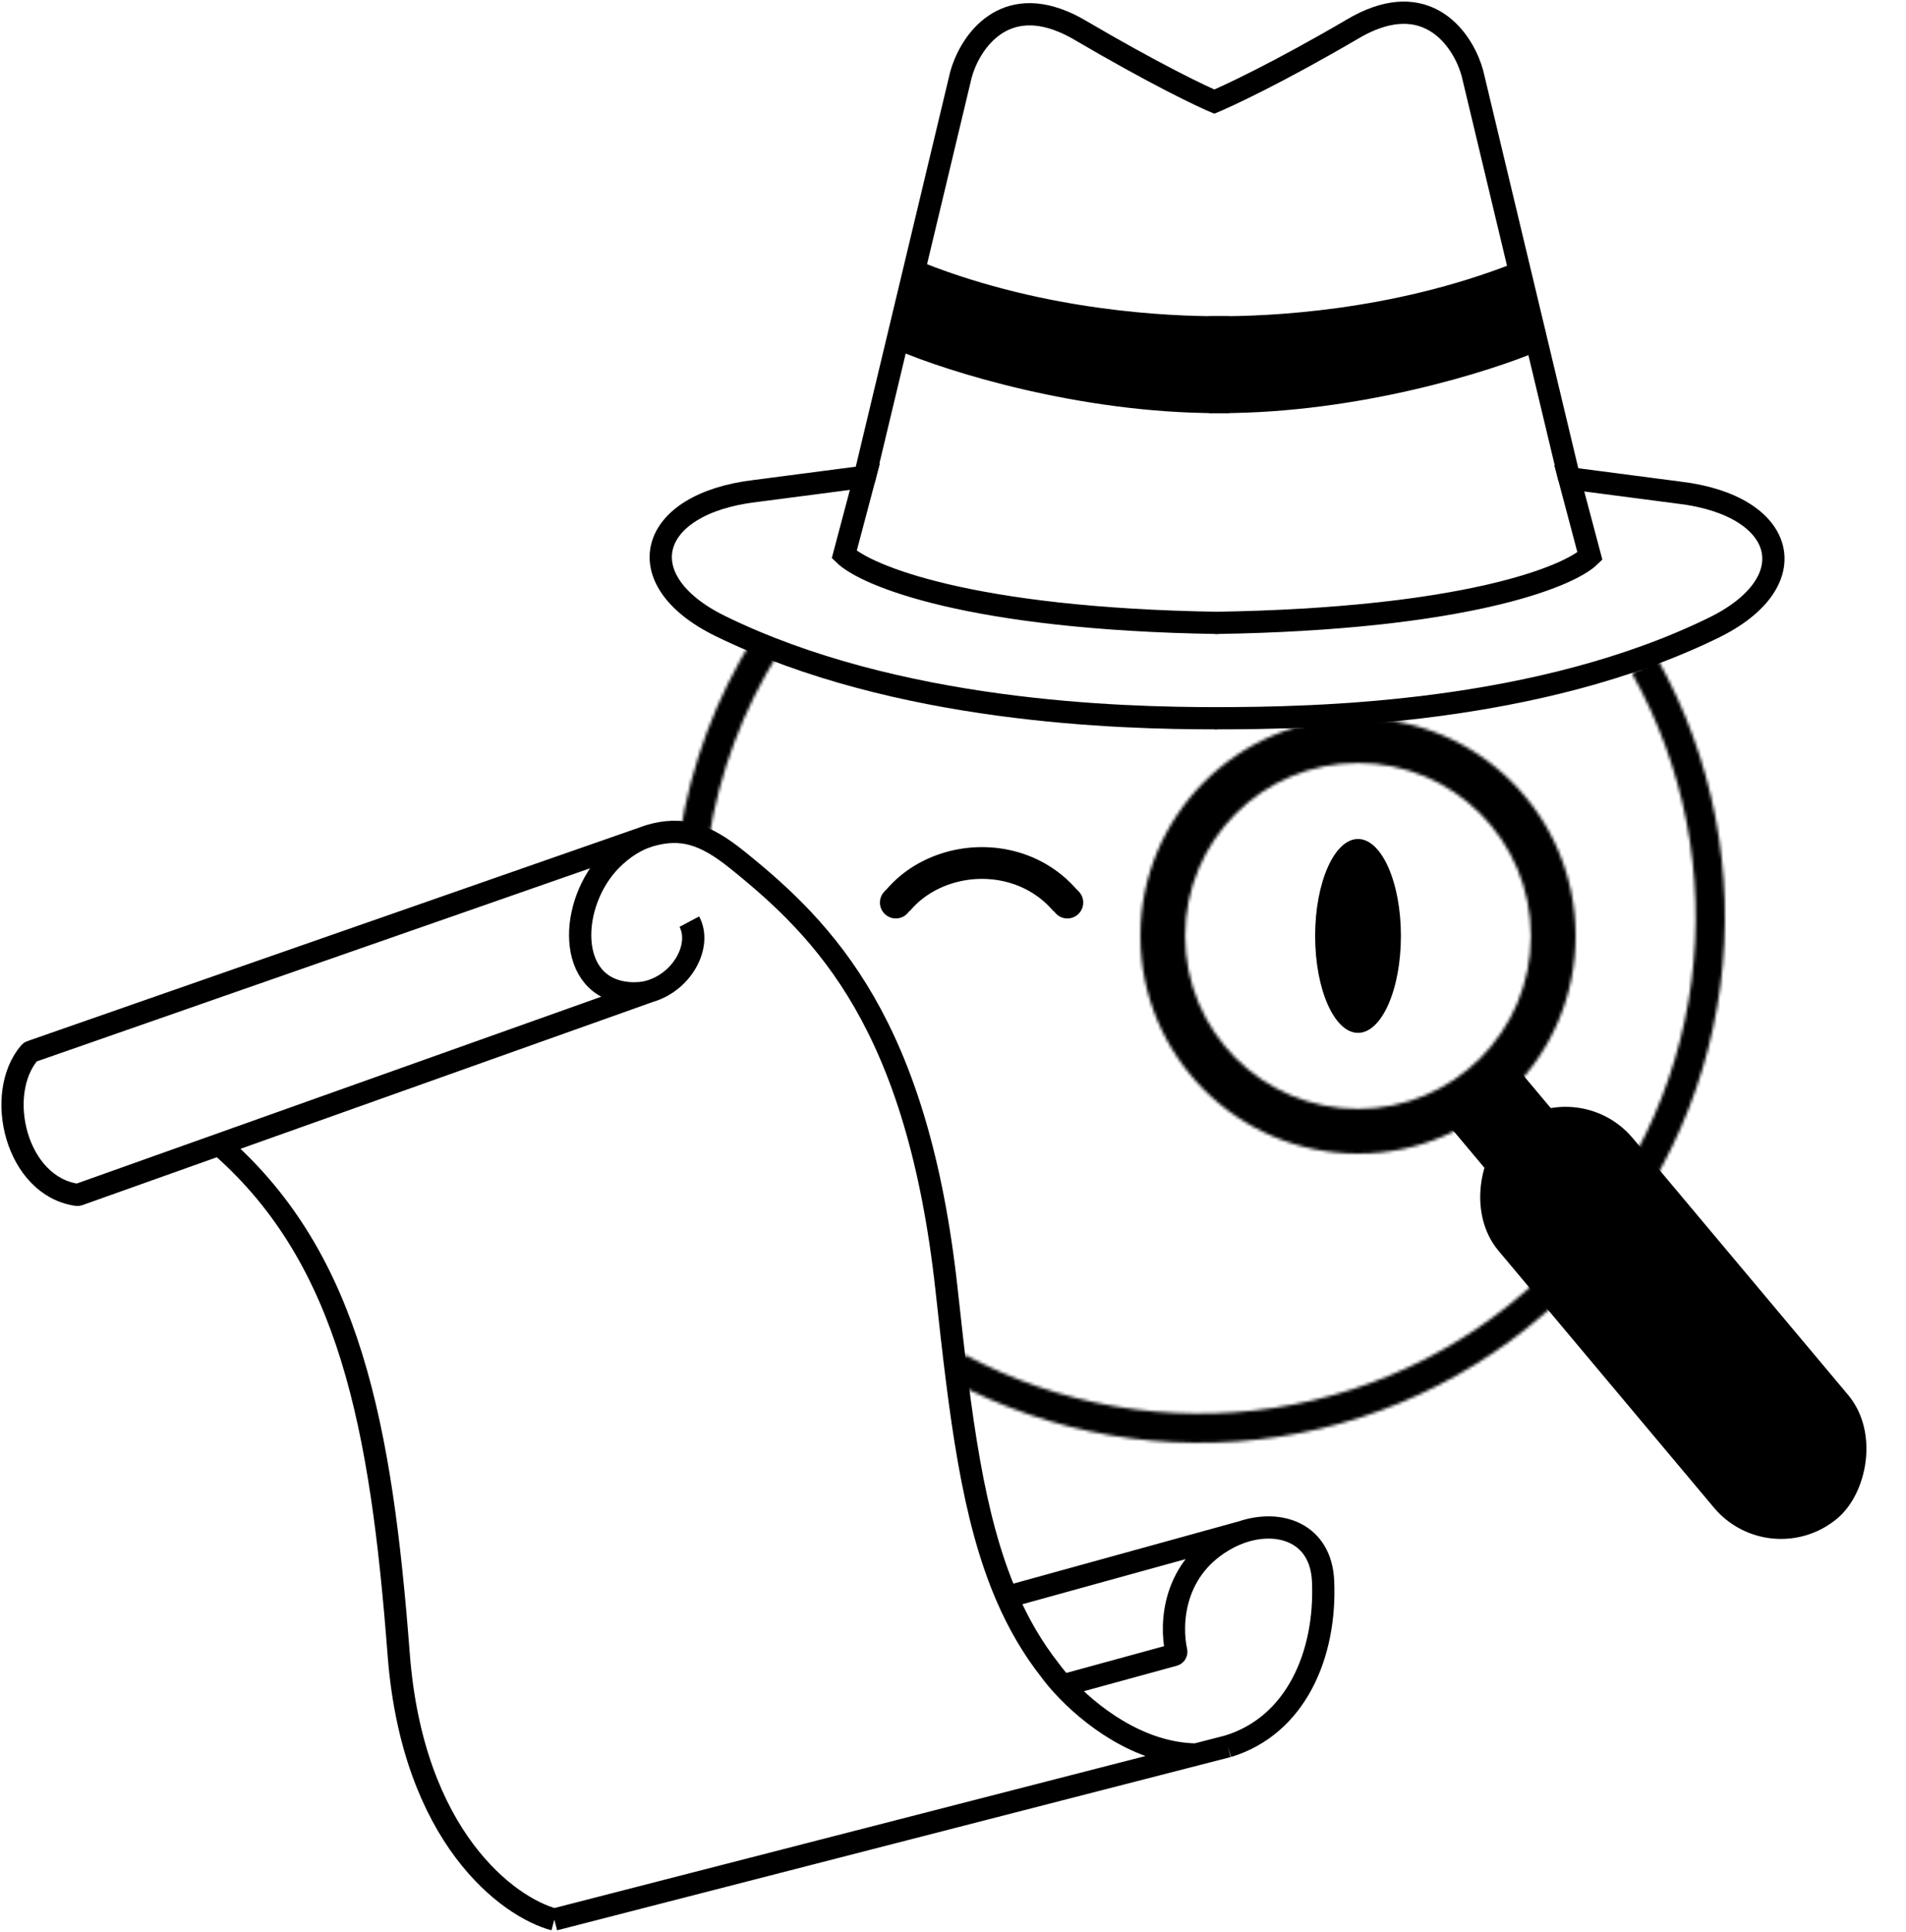 <svg width="600" height="608" viewBox="0 0 600 608" fill="none" xmlns="http://www.w3.org/2000/svg">
<circle cx="282" cy="284" r="5" fill="black"/>
<circle cx="336" cy="284" r="5" fill="black"/>
<path d="M282.5 283.55C290.42 273.942 303.908 269.742 316.349 272.272C323.497 273.726 330.299 277.402 335.5 283.55" stroke="black" stroke-width="10"/>
<mask id="path-4-inside-1_4_38" fill="white">
<path d="M496 294.5C496 332.332 465.332 363 427.5 363C389.668 363 359 332.332 359 294.5C359 256.668 389.668 226 427.5 226C465.332 226 496 256.668 496 294.5ZM373.072 294.5C373.072 324.56 397.44 348.928 427.5 348.928C457.56 348.928 481.928 324.56 481.928 294.5C481.928 264.44 457.56 240.072 427.5 240.072C397.44 240.072 373.072 264.44 373.072 294.5Z"/>
</mask>
<path d="M496 294.5C496 332.332 465.332 363 427.5 363C389.668 363 359 332.332 359 294.5C359 256.668 389.668 226 427.5 226C465.332 226 496 256.668 496 294.5ZM373.072 294.5C373.072 324.56 397.44 348.928 427.5 348.928C457.56 348.928 481.928 324.56 481.928 294.5C481.928 264.44 457.56 240.072 427.5 240.072C397.44 240.072 373.072 264.44 373.072 294.5Z" fill="black" stroke="black" stroke-width="2" mask="url(#path-4-inside-1_4_38)"/>
<mask id="path-5-inside-2_4_38" fill="white">
<path d="M521.686 207.256C539.274 238.47 546.258 274.549 541.588 310.071C536.918 345.594 520.847 378.642 495.789 404.25C470.73 429.858 438.039 446.642 402.625 452.082C367.212 457.521 330.99 451.321 299.402 434.414L303.741 426.307C333.575 442.275 367.784 448.13 401.229 442.993C434.675 437.856 465.55 422.004 489.216 397.819C512.882 373.634 528.061 342.422 532.471 308.873C536.882 275.324 530.286 241.25 513.675 211.77L521.686 207.256Z"/>
</mask>
<path d="M521.686 207.256C539.274 238.47 546.258 274.549 541.588 310.071C536.918 345.594 520.847 378.642 495.789 404.25C470.73 429.858 438.039 446.642 402.625 452.082C367.212 457.521 330.99 451.321 299.402 434.414L303.741 426.307C333.575 442.275 367.784 448.13 401.229 442.993C434.675 437.856 465.55 422.004 489.216 397.819C512.882 373.634 528.061 342.422 532.471 308.873C536.882 275.324 530.286 241.25 513.675 211.77L521.686 207.256Z" fill="black" stroke="black" stroke-width="2" mask="url(#path-5-inside-2_4_38)"/>
<mask id="path-6-inside-3_4_38" fill="white">
<path d="M214.035 262.624C217.547 240.439 225.538 219.202 237.52 200.205L245.298 205.111C233.981 223.052 226.434 243.11 223.118 264.061L214.035 262.624Z"/>
</mask>
<path d="M214.035 262.624C217.547 240.439 225.538 219.202 237.52 200.205L245.298 205.111C233.981 223.052 226.434 243.11 223.118 264.061L214.035 262.624Z" fill="black" stroke="black" stroke-width="2" mask="url(#path-6-inside-3_4_38)"/>
<ellipse cx="427.5" cy="294.5" rx="13.5" ry="30.5" fill="black"/>
<path d="M382.5 226C414 226 483.9 224.7 539.5 197.5C569 183.068 562.5 159 528.5 155L494 150.5L500.5 175C493.833 181.5 460.9 194.8 382.5 196" stroke="black" stroke-width="7"/>
<path d="M383 226C352.5 226 282.362 224.2 226.762 197C197.262 182.568 203.762 158.5 237.762 154.5L272.262 150L265.762 174.5C272.429 181 305.1 194.8 383.5 196" stroke="black" stroke-width="7"/>
<path d="M272 151L302.5 23.5C305.1 14.018 314.968 -1.3 334.5 6.745C336.255 7.468 338.088 8.379 340 9.5C363.2 23.1 378.167 30.333 383.5 32.5" stroke="black" stroke-width="7"/>
<path d="M494 150.513L463.5 23.013C460.9 13.531 451.032 -1.787 431.5 6.258C429.745 6.981 427.912 7.892 426 9.013C402.8 22.613 386.333 30.346 381 32.513" stroke="black" stroke-width="7"/>
<rect x="496.249" y="337" width="160.641" height="55.152" rx="27.576" transform="rotate(50 496.249 337)" fill="black"/>
<rect x="472.506" y="330" width="39.386" height="28.074" transform="rotate(50 472.506 330)" fill="black"/>
<path d="M478 86C438.4 101.6 399 103 384 103V126.5C427.2 126.5 468.333 113.5 483.5 107C483.333 106.167 482 100.8 478 86Z" fill="black" stroke="black" stroke-width="7"/>
<path d="M289.5 86C329.1 101.6 368.5 103 383.5 103V126.5C340.3 126.5 299.167 113.5 284 107C284.167 106.167 285.5 100.8 289.5 86Z" fill="black" stroke="black" stroke-width="7"/>
<path d="M386.5 549.5C408 543 417.522 520.5 416.5 497.5C415.83 482.419 402.97 478.015 391 482.053M386.5 549.5L376.5 552.071M386.5 549.5C383.107 550.372 379.776 551.229 376.5 552.071M174.5 604C160 600.167 129.9 578.1 125.5 520.5C120 448.5 110 396.5 70 361M174.5 604L376.5 552.071M174.5 604C253.899 583.589 299.843 571.777 376.5 552.071M217 290C221 297.5 214.841 308.95 204.5 311.92M376.5 552.071C358.423 551.783 342.821 539.47 334.5 530.354M391 482.053C389.477 482.567 387.968 483.217 386.5 484C369.174 493.241 368.371 510.944 370.268 519.54C370.386 520.076 370.073 520.617 369.543 520.762L334.5 530.354M391 482.053L316.966 502.5M316.966 502.5C306.075 477.37 302.334 445.767 298 406C288.901 322.5 260 293 232 270.5C221.973 262.443 214.634 260 204.5 262.967M316.966 502.5C320.591 510.863 325.007 518.509 330.5 525.5C331.533 526.921 332.878 528.577 334.5 530.354M204.5 311.92C202.619 312.461 200.463 312.685 198 312.5C178 311 179 284 192.5 270.5C196.046 266.954 200.264 264.208 204.5 262.967M204.5 311.92L24.725 375.92C24.577 375.973 24.416 375.99 24.26 375.968C5.04 373.271 -1.883 344.241 9.329 331.197C9.44 331.067 9.585 330.97 9.747 330.914L204.5 262.967" stroke="black" stroke-width="7"/>
</svg>
